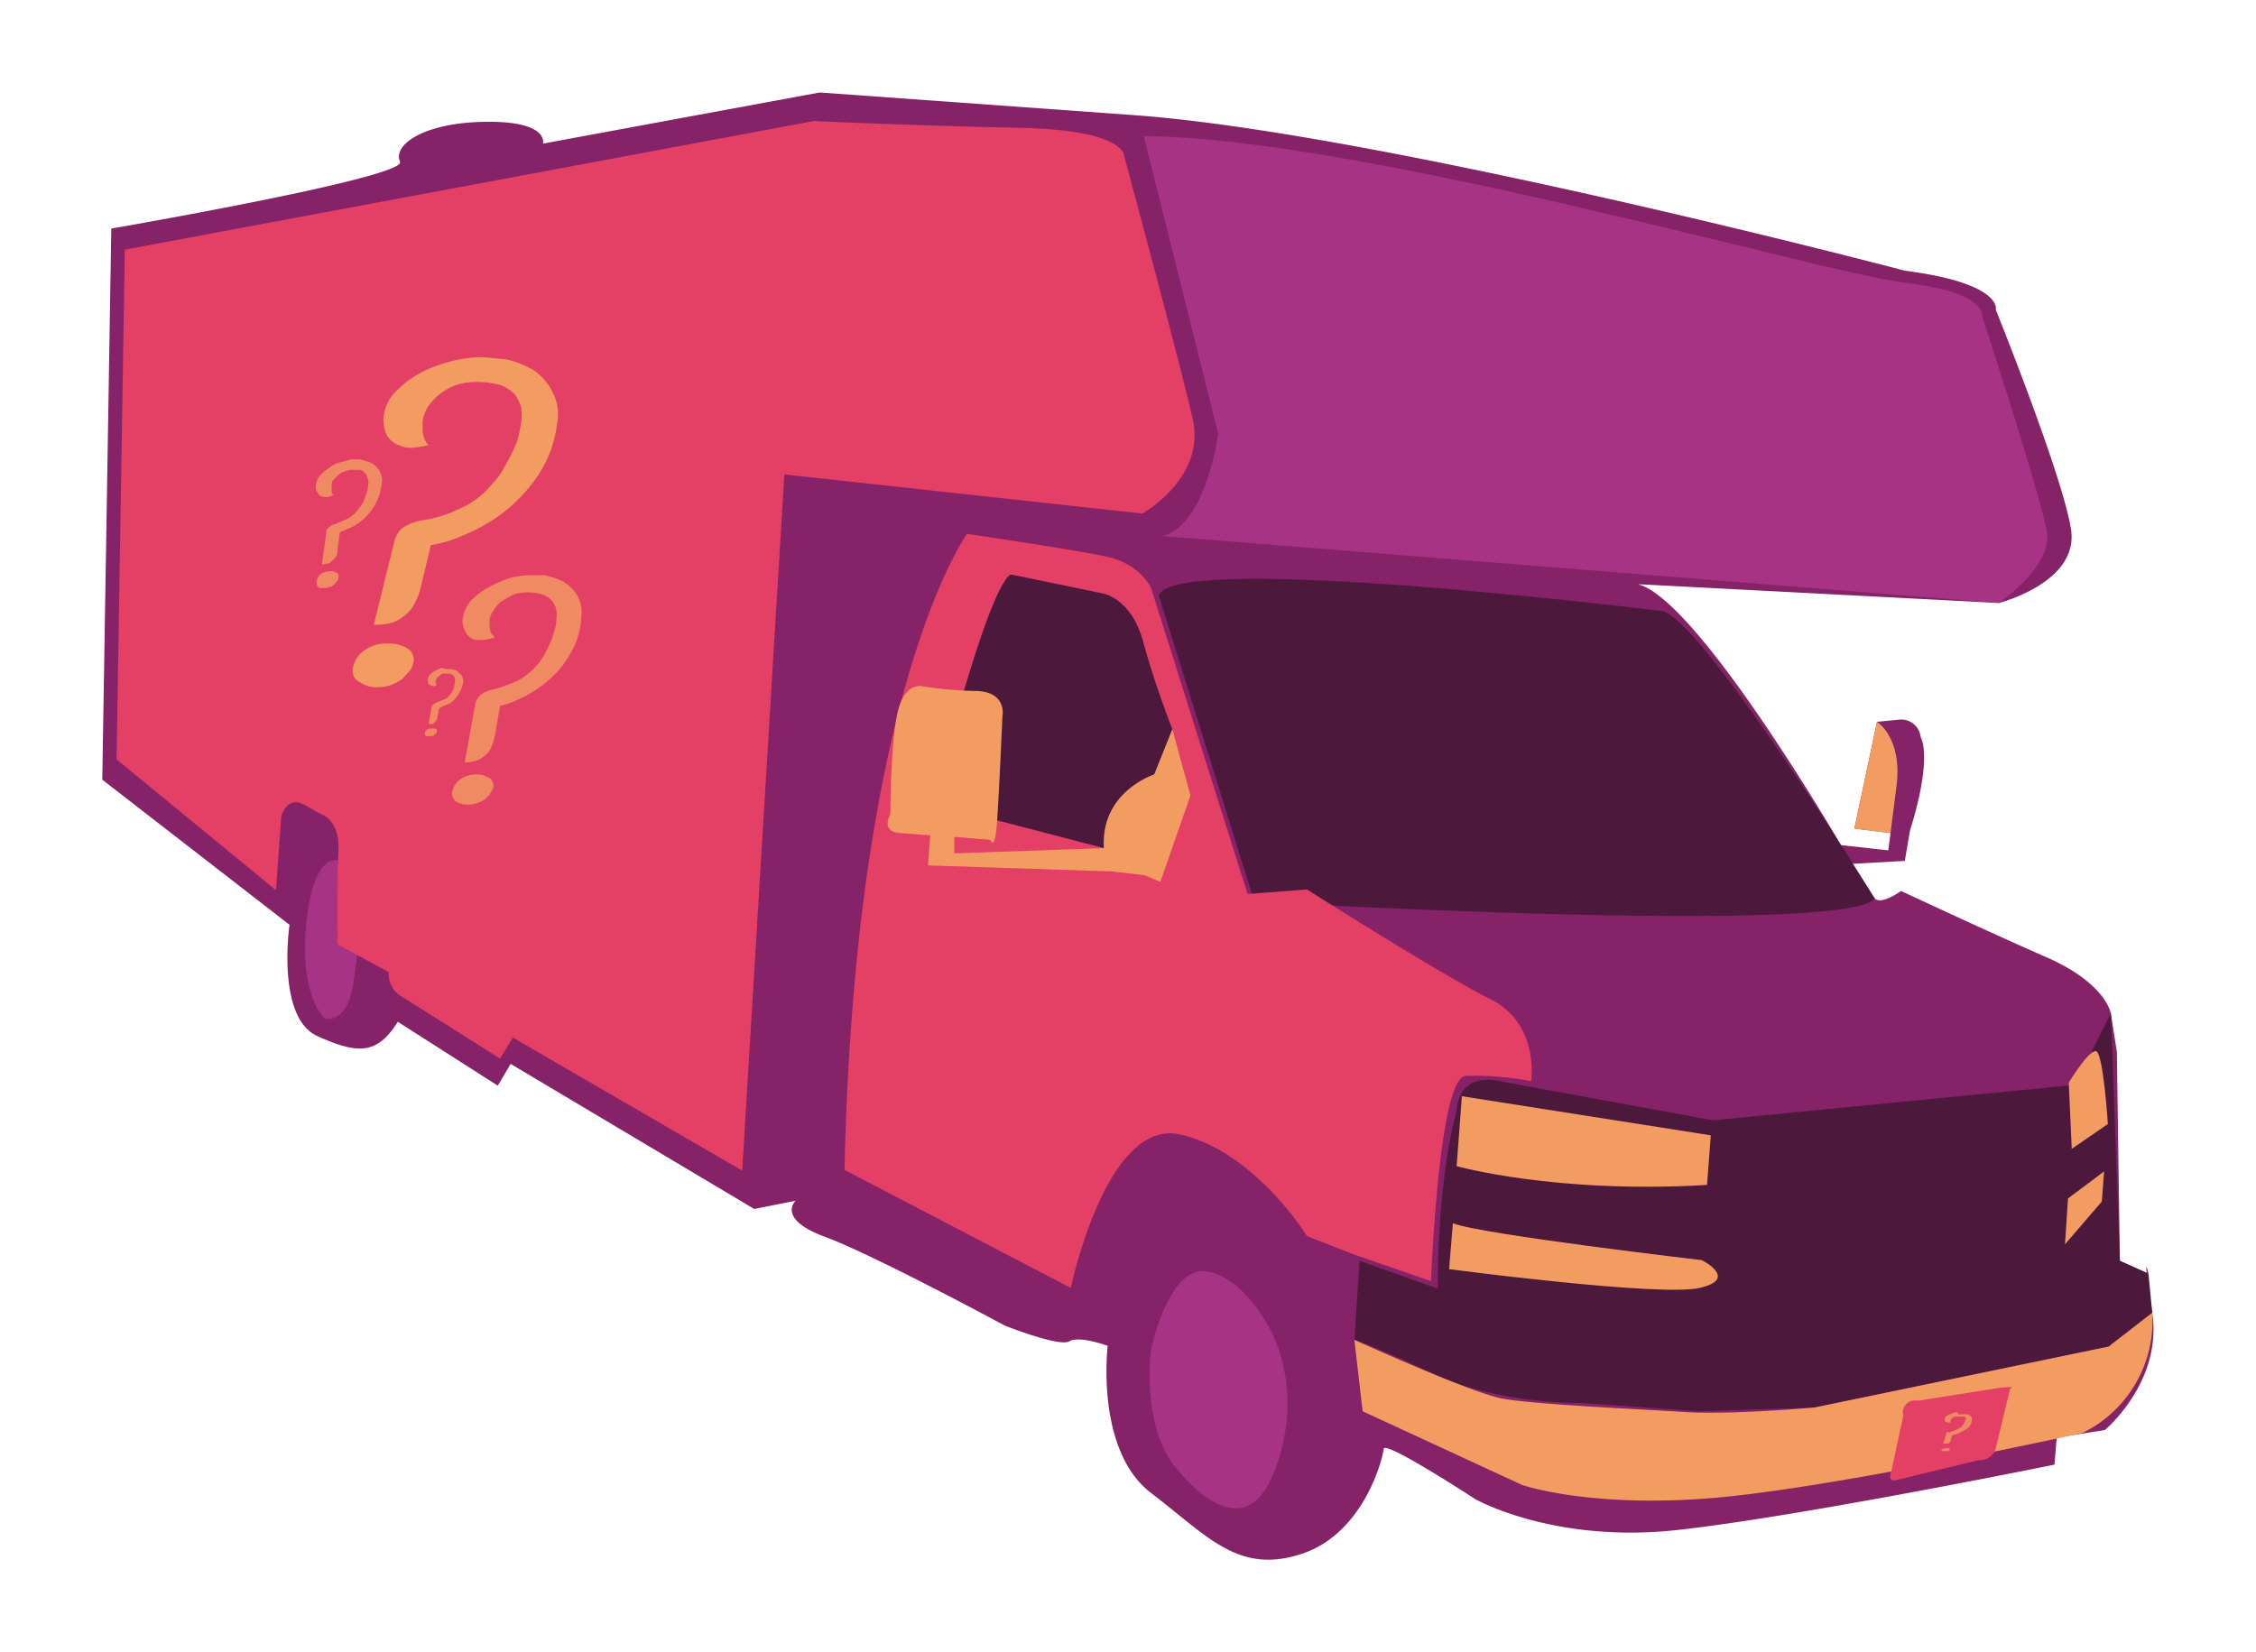 <svg xmlns="http://www.w3.org/2000/svg" viewBox="0 0 300 219.7" class="home__graphic"><path d="M14.8,30.4l-1.2,73.3L38.5,123s-1.8,12.3,3.7,14.8,8,2.4,10.7-1.9l13.3,8.5,1.7-2.9,32.4,19.3,5.5-1.1s-2.6,2.4,3.9,4.8,23.9,11.8,23.9,11.8,7.3,2.9,8.6,2.1,5.1.6,5.1.6-1.7,13.9,5.8,19.6,11.5,10.8,19.9,8.1,10.9-12.8,11-14,12.2,6.7,12.2,6.7,10.4,5.9,26.8,4.1,50.2-8.7,50.2-8.7l.3-3.6,6.4-1s7.7-6.4,6.3-15.6-.5-5.2-.5-5.2l-3.8-1.7-.4-27.8-.8-5.1s-.6-4-8.6-7.5-19.3-8.8-19.3-8.8-2.6,1.9-3.5,1a46.4,46.4,0,0,1-3.1-4.6l7.1-.4.7-4.1s3-9,1.4-12.4a2.6,2.6,0,0,0-2.7-2.3l-3.1.3-3,14.2,4.8.6-.3,2.3-6.3-.7s-19-32.7-27-34.7l48,2.5s10.7-2.7,9.6-9.8-10-29.2-10-29.2,1-3.5-12.1-5.2c0,0-69.9-18.4-102.7-20.7l-41.6-3L72.2,19.1s.9-3-7.6-2.9-12.4,3.2-11.4,5.3S14.8,30.4,14.8,30.4Z" style="fill:#862267"/><path d="M227.8,149l48.1-4.7,4.8-9.5,1.2,32.9,3.8,1.7.5,5.2-5.8,4.5-39.1,8.1-15.4.5-15.5-1.1s-11.1.2-19.6-3.8-10.7-4.6-10.7-4.6l.7-10.5,10.4,3.7s-.2-13.6,2.5-23.7c0,0,0-5.1,5.7-3.9Z" style="fill:#4c193c"/><path d="M180.1,178.2l1.1,9.5,21.2,9.8s8.6,3,24.6,1.8,49.9-8.7,49.9-8.7a16.6,16.6,0,0,0,9.3-16l-5.8,4.5-39.1,8.1s-11,1-17.3.6-20.1-1-24.3-1.8S180.1,178.2,180.1,178.2Z" style="fill:#f29c62"/><path d="M253.1,188.3l-1.6,7.4s-.7,1.6.9,1.1l10.7-2.6a2.2,2.2,0,0,0,2.3-1.6l1.9-7.9s1.1-.4-1.5-.1L255,186.3A1.6,1.6,0,0,0,253.1,188.3Z" style="fill:#e43f65"/><path d="M153,179.8s2.3-11.6,7.5-10.7,8.6,8.1,8.6,8.1,4.6,8.2.2,18.9-13-1-13-1S152.1,191,153,179.8Z" style="fill:#a63384"/><path d="M44.7,114.4s-3.1-.8-4,8.7,2.5,12.4,2.5,12.4,3,.8,3.8-4.8S49,115.6,44.7,114.4Z" style="fill:#a63384"/><path d="M15.5,101l21.2,17.4.7-9.8s.7-2.8,3-1.6l2.3,1.3s2.5.7,2.3,4.8-.1,12.5-.1,12.5l6.8,3.7a3.4,3.4,0,0,0,1.5,3.1l13.3,8.4,1.7-2.8,30.5,17.7,5.6-92.6,47.6,5.2s8.5-4.7,6.7-12.6-9.1-34.9-9.1-34.9.4-3.5-13.9-3.8-27.4-.9-27.4-.9L16.6,33.2Z" style="fill:#e43f65"/><path d="M154.1,79.2l12.7,40.7s78.5,4.6,82.5-.4c0,0-22.3-36.2-28.1-38.2C221.2,81.3,156.1,73.2,154.1,79.2Z" style="fill:#4c193c"/><path d="M128.6,71s-14.9,20.4-16.3,84.6l30.1,15.7s4.7-22.7,14.6-20.4,16.8,13.5,16.8,13.5l6.1,2.4,10.4,3.6s1-27.1,4.6-27.3a39.3,39.3,0,0,1,8.7.7s1.2-7.6-5.4-10.9-24.4-14.6-24.4-14.6l-7.9.6L153.1,78.3S151.8,75,147,74,128.6,71,128.6,71Z" style="fill:#e43f65"/><path d="M146.8,112.8l-22.7-5.9s7-28.4,10.3-30.5l12.1,2.5s3.9.5,5.5,6.4S155.9,97,155.9,97l-2.4,6S146.8,106.2,146.8,112.8Z" style="fill:#4c193c"/><path d="M155.9,97l-2.4,6s-7.2,2.3-6.7,9.8l-19.9.7v-2.2l4.8.4s.6,1.8.9-2.6.7-13.8.7-13.8.7-3.3-3.5-3.4a50.9,50.9,0,0,1-7-.6s-2.4-.8-3.4,3.3-1,13.7-1,13.7-1.4,2.3,1.3,2.5l4,.3-.3,4,24.4.8,4.4.5,2.1.9,4-11.5Z" style="fill:#f29c62"/><path d="M246.6,110.2l3-14.2s3.4,2.1,2.6,8.5l-.8,6.3Z" style="fill:#f29c62"/><path d="M152.1,18.1,162,57.7s-1.6,12.1-7.4,13.6l111.2,8.9s7.1-4.8,6.4-9.4-8.6-28.7-8.6-28.7.8-3.2-10.3-4.5S181.1,18.3,152.1,18.1Z" style="fill:#a63384"/><path d="M227,157.6l.5-6.6-33.1-5.2-.7,9.3S206.8,158.8,227,157.6Z" style="fill:#f29c62"/><path d="M226.3,167.6s-29.2-3.4-33.1-4.9l-.5,6.1s28,3.7,33.3,2.5S226.3,167.6,226.3,167.6Z" style="fill:#f29c62"/><polygon points="275 159.4 274.6 165.5 279.5 159.8 279.8 155.8 275 159.4" style="fill:#f29c62"/><path d="M275.1,144l.4,8.8,4.8-3.3s-.6-9.6-1.6-9.7S275.1,144,275.1,144Z" style="fill:#f29c62"/><g style="opacity:0.8"><path d="M258.8,192.6h.4c.1.1.1.1.1.2h0l-.2.2h-1V193l.2-.3Zm1.7-4.5h1.2l.4.3a.4.4,0,0,1,.1.5,1.1,1.1,0,0,1-.3.8,2.4,2.4,0,0,1-.8.6l-.8.4-.7.2-.2.7c0,.1-.1.1-.1.2l-.2.2h-.7l.4-1.3v-.2h.5l.8-.3.7-.4.2-.2c0-.1.1-.1.1-.2l.2-.3a.4.4,0,0,1,.1-.3v-.2c0-.1-.1-.1-.1-.2H260l-.4.2-.2.2v.4h-.5l-.3-.2v-.3a.5.5,0,0,1,.3-.4l.6-.3.7-.2Z" style="fill:#f29c62"/></g><path d="M51.7,85.6a4.5,4.5,0,0,1,2.4.6A1.7,1.7,0,0,1,55,88a3.1,3.1,0,0,1-.5,1.2l-1,1.1a7.1,7.1,0,0,1-1.5.8,5.1,5.1,0,0,1-1.7.3,3.9,3.9,0,0,1-2.5-.7,1.6,1.6,0,0,1-.9-1.7,3.6,3.6,0,0,1,1.3-2.3A4.9,4.9,0,0,1,51.7,85.6ZM64.2,47.5l3.2.3a13.5,13.5,0,0,1,3.5,1.4A7.6,7.6,0,0,1,73.4,52a6.3,6.3,0,0,1,.7,4.2,15.9,15.9,0,0,1-2.6,7.1,21.7,21.7,0,0,1-4.6,4.9,23.7,23.7,0,0,1-5.3,3,16.6,16.6,0,0,1-4.3,1.3l-1.4,5.8a6.7,6.7,0,0,1-.7,1.8A4,4,0,0,1,54,81.7a5.4,5.4,0,0,1-1.8,1.1,9.5,9.5,0,0,1-2.5.3l2.8-11.3a3.8,3.8,0,0,1,.9-1.5,7,7,0,0,1,2.7-1.1A15.4,15.4,0,0,0,61,67.7a11.2,11.2,0,0,0,4.5-3.4,9.8,9.8,0,0,0,1.2-1.5l1.1-2a21.4,21.4,0,0,0,1-2.2,20.5,20.5,0,0,0,.5-2.4,6.7,6.7,0,0,0,0-2,5.1,5.1,0,0,0-.9-1.8,5.2,5.2,0,0,0-1.9-1.2,12.1,12.1,0,0,0-3-.4,8.6,8.6,0,0,0-2.8.4,7.8,7.8,0,0,0-2.2,1.2,8.5,8.5,0,0,0-1.6,1.7,5.3,5.3,0,0,0-.7,2v1.2a4.4,4.4,0,0,0,.2,1,2.4,2.4,0,0,0,.6.9c-1.7.4-2.9.5-3.7.1A3.1,3.1,0,0,1,51.5,58a5,5,0,0,1-.5-2.6,5.8,5.8,0,0,1,1.9-3.6,13.6,13.6,0,0,1,3.6-2.5,19.8,19.8,0,0,1,4.1-1.4A17.1,17.1,0,0,1,64.2,47.5Z" style="fill:#f29c62"/><g style="opacity:0.8"><path d="M63.2,103a2.9,2.9,0,0,1,1.7.4,1.1,1.1,0,0,1,.7,1.1,1.1,1.1,0,0,1-.3.8,2.4,2.4,0,0,1-.6.8,2.1,2.1,0,0,1-1,.6,2.7,2.7,0,0,1-1.2.3,3.1,3.1,0,0,1-1.7-.3,1.3,1.3,0,0,1-.7-1.1,2.7,2.7,0,0,1,.8-1.7A3.7,3.7,0,0,1,63.2,103Zm7-26.5h2.2a11.3,11.3,0,0,1,2.4.8,5.4,5.4,0,0,1,1.9,1.8,4.3,4.3,0,0,1,.6,2.9A10.1,10.1,0,0,1,75.8,87a12.6,12.6,0,0,1-2.9,3.5,14,14,0,0,1-3.5,2.3,13.6,13.6,0,0,1-2.9,1.1l-.7,4a9.3,9.3,0,0,1-.4,1.3,2.6,2.6,0,0,1-.7,1.1,3.6,3.6,0,0,1-1.2.8,4.7,4.7,0,0,1-1.7.3l1.4-7.8a2.4,2.4,0,0,1,.6-1.1,3.8,3.8,0,0,1,1.8-.8,21.9,21.9,0,0,0,3.3-1.2A9.7,9.7,0,0,0,71.8,88l.7-1.1c.2-.5.5-.9.7-1.5a8.8,8.8,0,0,0,.5-1.5,5.1,5.1,0,0,0,.3-1.7,3.4,3.4,0,0,0-.1-1.4,2.6,2.6,0,0,0-.7-1.1,3.2,3.2,0,0,0-1.3-.7,6.8,6.8,0,0,0-2.1-.2,4.8,4.8,0,0,0-1.8.4l-1.5.9a6.4,6.4,0,0,0-1,1.3,2.2,2.2,0,0,0-.4,1.3v.8c.1.2.1.5.2.7l.5.6a6.8,6.8,0,0,1-2.6.3,1.9,1.9,0,0,1-1.2-.9,2.9,2.9,0,0,1-.5-1.7,5,5,0,0,1,1.1-2.6A10.8,10.8,0,0,1,65,78.1a15.9,15.9,0,0,1,2.7-1.2A14.1,14.1,0,0,1,70.2,76.5Z" style="fill:#f29c62"/></g><g style="opacity:0.8"><path d="M43.7,76a1.3,1.3,0,0,1,.9.1.5.5,0,0,1,.4.6.9.9,0,0,1-.1.5l-.3.4-.5.4-.7.2h-.9a.7.7,0,0,1-.4-.6,1.9,1.9,0,0,1,.3-1A1.7,1.7,0,0,1,43.7,76Zm3-14.9h1.2l1.3.4a2.4,2.4,0,0,1,1.1.9,2.5,2.5,0,0,1,.5,1.6,7.7,7.7,0,0,1-.7,2.7,8,8,0,0,1-1.5,2.1,6.8,6.8,0,0,1-1.8,1.3l-1.6.7L44.9,73a2.2,2.2,0,0,1-.1.8,2.1,2.1,0,0,1-.4.6l-.6.5-1,.2.6-4.3a.6.6,0,0,1,.3-.6,1.3,1.3,0,0,1,.9-.5l1.8-.8a5.4,5.4,0,0,0,1.5-1.5l.4-.6.3-.8.3-.9c0-.3.1-.6.1-.9a2.4,2.4,0,0,0-.2-.8c0-.2-.2-.4-.4-.6a.8.8,0,0,0-.7-.3H46.5l-1,.3A6,6,0,0,0,44.2,64a1.7,1.7,0,0,0-.1.7v.8q.1.3.3.3a2.1,2.1,0,0,1-1.4.3c-.3-.1-.6-.2-.7-.5a1.2,1.2,0,0,1-.3-.9,2.4,2.4,0,0,1,.5-1.4,6.9,6.9,0,0,1,1.3-1.1,3.7,3.7,0,0,1,1.4-.7Z" style="fill:#f29c62"/></g><g style="opacity:0.8"><path d="M57.4,96.9h.5c.2.1.2.2.2.3a.4.4,0,0,1-.1.3c0,.1-.1.1-.2.2s-.1.1-.3.2h-.8c-.2-.1-.2-.2-.2-.4a.8.8,0,0,1,.2-.4A.9.9,0,0,1,57.4,96.9Zm2-7.9h.7c.3.1.5.1.7.3l.6.5a1.9,1.9,0,0,1,.2.8,3.3,3.3,0,0,1-.5,1.5,4.4,4.4,0,0,1-.8,1.1,3,3,0,0,1-1.1.6l-.8.4-.2,1.1a.8.8,0,0,0-.1.4l-.3.4-.3.2H57l.4-2.3c0-.1.1-.3.2-.3l.5-.3,1-.4a1.8,1.8,0,0,0,.8-.7c.1-.1.2-.2.2-.3l.3-.5v-.4a.9.9,0,0,0,.1-.5v-.4l-.2-.4-.4-.2H58.8l-.4.3q-.3.2-.3.3l-.2.4a.4.4,0,0,0,.1.3v.2h.1a.6.6,0,0,1-.7.1l-.4-.2a.7.7,0,0,1-.1-.5,1.1,1.1,0,0,1,.3-.8,1.8,1.8,0,0,1,.7-.5l.8-.4Z" style="fill:#f29c62"/></g></svg>

